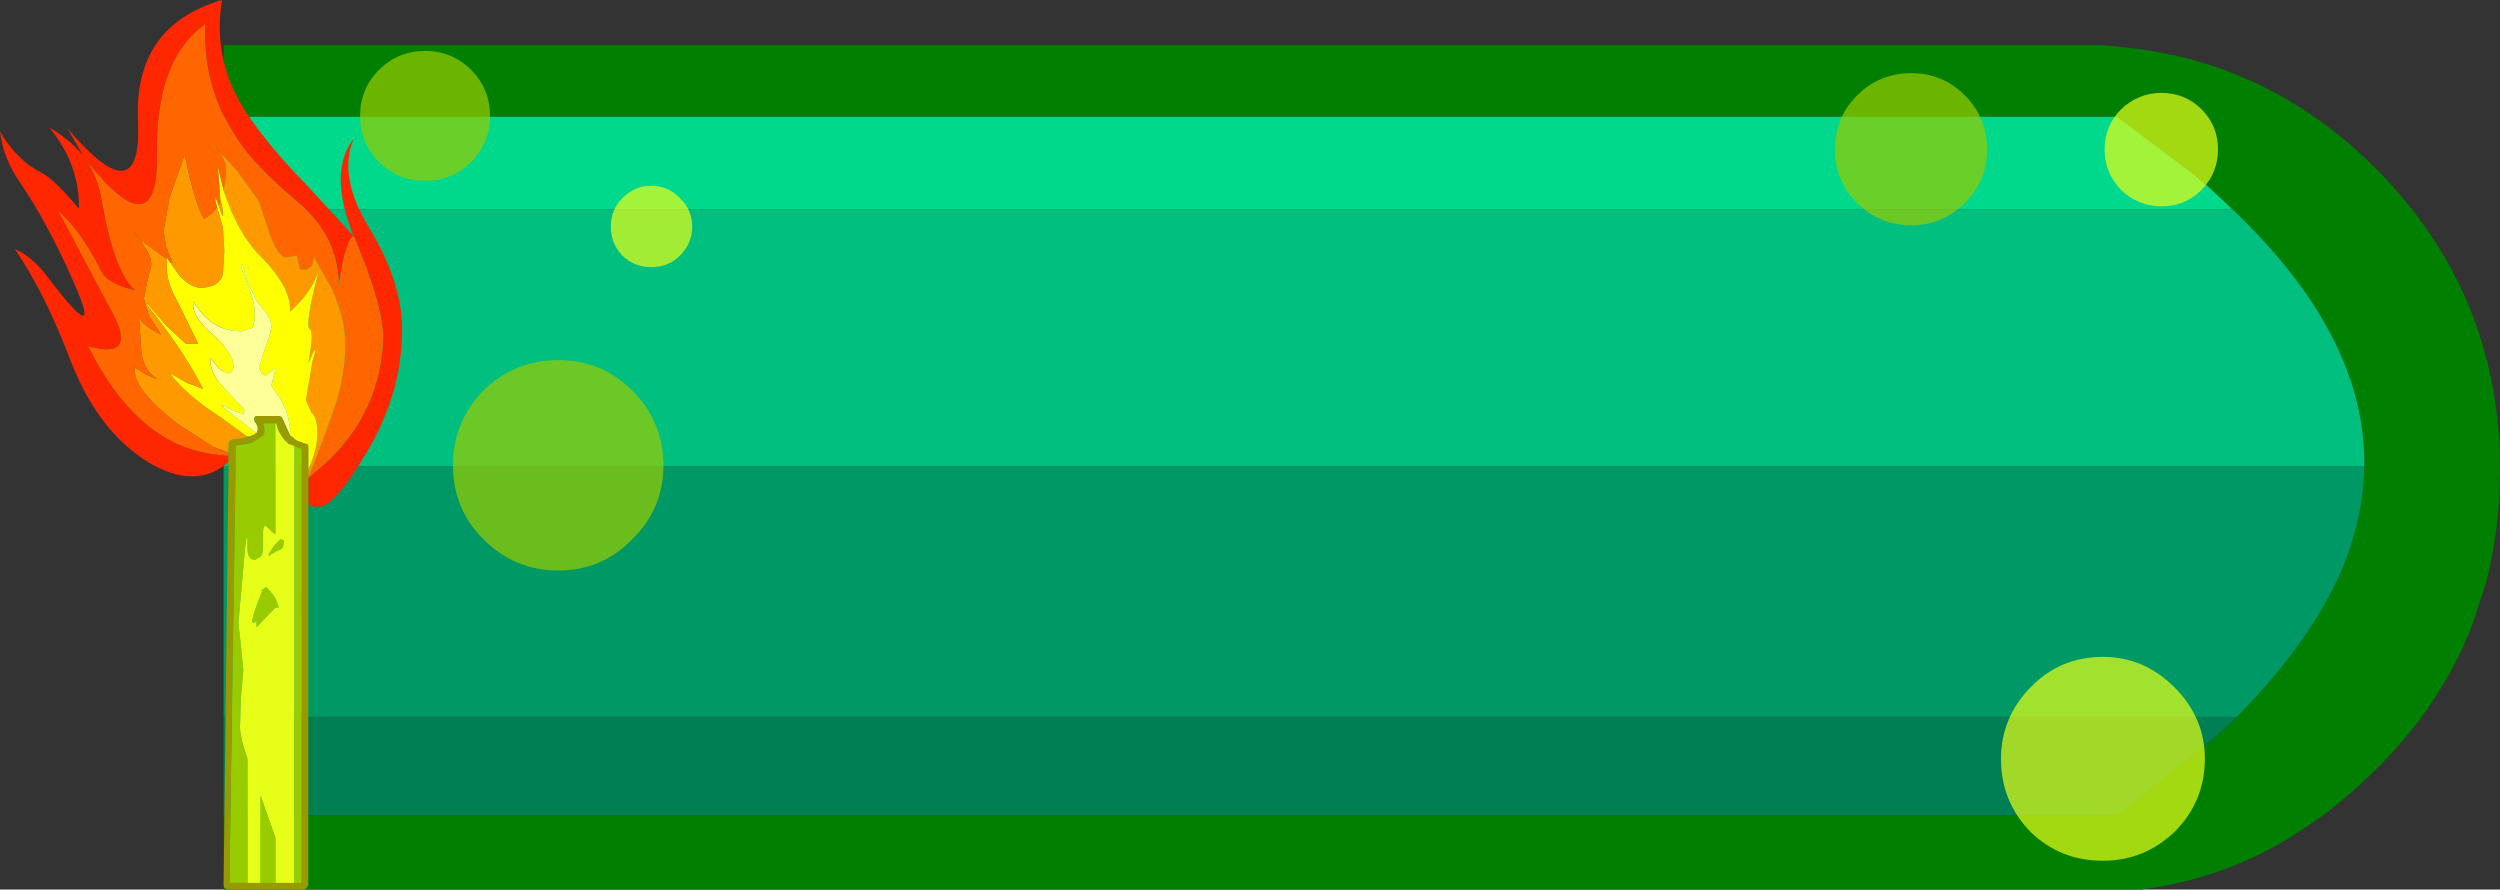 <?xml version="1.0" encoding="UTF-8" standalone="no"?>
<svg xmlns:ffdec="https://www.free-decompiler.com/flash" xmlns:xlink="http://www.w3.org/1999/xlink" ffdec:objectType="shape" height="54.1px" width="152.05px" xmlns="http://www.w3.org/2000/svg">
  <rect width="100%" height="100%" fill="#333333" stroke="none"/>
  <g transform="matrix(1.0, 0.0, 0.0, 1.0, 76.0, 27.05)">
    <path d="M-62.4 -19.95 L-62.4 -24.3 51.9 -24.3 53.4 -24.15 Q62.1 -23.2 68.5 -16.8 76.05 -9.2 76.05 1.5 76.05 5.15 75.2 8.4 L74.4 10.85 Q72.55 15.75 68.5 19.75 66.15 22.1 63.55 23.7 L63.5 23.7 63.5 23.75 Q59.25 26.4 54.25 27.05 L-62.4 27.05 -62.4 22.55 52.8 22.55 58.95 17.6 60.05 16.55 Q64.4 12.15 66.35 7.8 67.75 4.55 67.8 1.3 67.9 -6.6 59.8 -14.3 L58.25 -15.75 57.8 -16.1 57.6 -16.3 52.75 -19.95 -62.4 -19.95" fill="#007f00" fill-rule="evenodd" stroke="none"/>
    <path d="M-62.4 -14.3 L-62.4 -19.95 52.75 -19.95 57.6 -16.3 57.8 -16.1 58.25 -15.75 59.8 -14.3 -62.4 -14.3" fill="#00d88c" fill-rule="evenodd" stroke="none"/>
    <path d="M-62.4 22.55 L-62.4 16.55 60.05 16.55 58.95 17.6 52.8 22.55 -62.4 22.55" fill="#007f54" fill-rule="evenodd" stroke="none"/>
    <path d="M-62.4 16.55 L-62.4 1.3 67.8 1.3 Q67.75 4.55 66.35 7.8 64.4 12.15 60.05 16.55 L-62.4 16.55" fill="#009965" fill-rule="evenodd" stroke="none"/>
    <path d="M-62.4 1.3 L-62.4 -14.3 59.8 -14.3 Q67.9 -6.6 67.8 1.3 L-62.4 1.3" fill="#00bf7f" fill-rule="evenodd" stroke="none"/>
    <path d="M-62.1 1.05 Q-64.1 2.8 -67.0 1.05 -70.05 -0.85 -71.7 -5.1 -73.3 -9.3 -75.1 -11.9 -74.0 -11.45 -72.95 -10.0 -69.5 -5.5 -71.75 -10.4 -73.15 -13.55 -74.85 -16.05 -75.8 -17.45 -76.0 -19.05 -75.0 -17.3 -73.4 -16.5 -72.65 -16.1 -71.2 -14.35 -71.15 -17.05 -73.0 -19.3 -71.8 -18.6 -70.95 -17.6 L-71.9 -19.25 Q-67.45 -14.0 -67.6 -19.4 L-67.6 -19.55 Q-67.95 -25.45 -62.5 -27.05 -63.1 -23.4 -61.05 -20.25 -59.7 -18.2 -57.4 -15.85 L-54.5 -12.7 Q-55.0 -12.4 -55.4 -9.65 -55.4 -12.7 -57.95 -14.8 -60.45 -16.9 -61.55 -18.55 -63.7 -21.75 -63.5 -25.6 -66.55 -23.45 -66.45 -17.75 -66.35 -11.75 -70.75 -17.3 -70.0 -16.15 -69.8 -14.75 -69.05 -10.5 -67.8 -9.4 -69.45 -9.8 -69.8 -10.5 -71.15 -13.15 -72.45 -14.2 L-69.0 -7.7 Q-67.8 -5.2 -70.65 -6.0 -67.4 0.55 -62.1 0.65 L-62.1 1.05 M-54.5 -12.7 Q-56.05 -16.6 -54.5 -18.6 -55.45 -16.3 -53.55 -13.2 -51.4 -9.65 -51.55 -6.6 -51.65 -2.95 -53.75 0.55 -55.85 4.05 -56.75 3.75 -57.05 3.85 -57.25 3.55 L-57.25 2.05 -57.0 1.8 Q-52.95 -1.4 -52.7 -6.35 L-52.7 -6.45 -52.7 -6.6 -52.7 -6.8 Q-52.85 -8.75 -54.3 -12.25 L-54.5 -12.7" fill="#ff2700" fill-rule="evenodd" stroke="none"/>
    <path d="M-62.1 0.65 Q-67.4 0.55 -70.65 -6.0 -67.8 -5.2 -69.0 -7.7 L-72.45 -14.2 Q-71.15 -13.15 -69.8 -10.5 -69.45 -9.8 -67.8 -9.4 -69.05 -10.5 -69.8 -14.75 -70.0 -16.15 -70.75 -17.3 -66.35 -11.75 -66.45 -17.75 -66.55 -23.45 -63.5 -25.6 -63.7 -21.75 -61.55 -18.55 -60.45 -16.9 -57.95 -14.8 -55.4 -12.7 -55.4 -9.65 -55.0 -12.4 -54.5 -12.7 L-54.3 -12.25 Q-52.85 -8.75 -52.7 -6.8 L-52.7 -6.6 -52.7 -6.45 -52.7 -6.35 Q-52.95 -1.4 -57.0 1.8 L-57.25 2.05 -57.25 2.0 Q-56.0 -1.15 -55.5 -2.75 -55.0 -4.5 -55.0 -6.1 -55.0 -7.7 -55.8 -9.45 L-56.9 -11.4 -57.0 -10.9 -57.35 -10.65 -57.75 -10.65 -57.95 -11.5 -58.25 -11.45 -58.6 -11.4 Q-59.1 -11.4 -59.6 -12.85 L-60.25 -14.8 -61.55 -16.6 -62.85 -18.05 -62.9 -18.3 -63.0 -18.3 -62.85 -18.05 -62.55 -17.6 Q-62.25 -17.2 -62.25 -16.8 -62.25 -16.05 -62.4 -15.45 L-62.75 -16.95 -62.6 -14.9 -62.7 -14.55 -62.9 -15.1 -62.9 -14.85 -62.8 -14.45 Q-63.15 -13.95 -63.6 -13.75 -64.15 -14.7 -64.75 -17.55 L-64.8 -17.55 -65.7 -15.0 -66.05 -13.0 -65.9 -12.05 -65.5 -11.05 -65.55 -11.05 -65.8 -11.3 -65.85 -11.45 -65.85 -11.3 -66.7 -11.9 -67.45 -12.45 -67.8 -12.9 -67.85 -12.9 -67.45 -12.45 -67.2 -12.0 Q-66.8 -11.5 -66.8 -10.9 L-67.05 -9.9 -67.25 -8.9 -66.95 -7.85 -66.2 -6.7 Q-67.45 -7.3 -67.55 -7.85 L-67.4 -5.6 Q-67.25 -4.5 -66.45 -4.0 L-66.5 -4.0 -67.25 -4.35 -67.8 -4.7 -67.8 -4.8 -67.85 -4.8 -67.8 -4.7 Q-68.0 -3.4 -65.1 -1.2 L-63.0 0.15 -62.1 0.45 -62.1 0.65" fill="#ff6600" fill-rule="evenodd" stroke="none"/>
    <path d="M-62.1 0.45 L-63.0 0.15 -65.1 -1.2 Q-68.0 -3.4 -67.8 -4.7 L-67.85 -4.8 -67.8 -4.8 -67.8 -4.7 -67.25 -4.35 -66.5 -4.0 -66.45 -4.0 Q-67.25 -4.5 -67.4 -5.6 L-67.55 -7.85 Q-67.45 -7.3 -66.2 -6.7 L-66.95 -7.85 -67.25 -8.9 -67.05 -9.9 -66.8 -10.9 Q-66.8 -11.5 -67.2 -12.0 L-67.45 -12.45 -67.85 -12.9 -67.8 -12.9 -67.45 -12.45 -66.7 -11.9 -65.85 -11.3 -65.85 -10.65 Q-65.85 -9.85 -65.15 -8.6 L-63.95 -6.15 -64.7 -6.15 -65.85 -7.2 -67.05 -8.6 -67.05 -8.5 Q-64.85 -5.75 -63.65 -3.4 L-64.6 -3.75 -65.75 -4.4 -65.6 -4.25 Q-64.6 -2.95 -62.55 -1.65 L-60.95 -0.5 -61.0 -0.45 -61.9 -0.3 -62.05 -0.2 -62.1 -0.05 -62.1 0.45 M-65.8 -11.3 L-65.55 -11.05 -65.5 -11.05 -65.9 -12.05 -66.05 -13.0 -65.7 -15.0 -64.8 -17.55 -64.75 -17.55 Q-64.15 -14.7 -63.6 -13.75 -63.15 -13.95 -62.8 -14.45 L-62.45 -13.25 -62.35 -11.8 -62.45 -10.35 Q-62.7 -9.55 -63.8 -9.55 -64.4 -9.55 -65.1 -10.3 L-65.8 -11.3 M-62.7 -14.55 L-62.6 -14.9 -62.5 -14.55 Q-62.3 -13.3 -62.7 -14.55 M-62.4 -15.45 Q-62.25 -16.05 -62.25 -16.8 -62.25 -17.2 -62.55 -17.6 L-62.85 -18.05 -63.0 -18.3 -62.9 -18.3 -62.85 -18.05 -61.55 -16.6 -60.25 -14.8 -59.6 -12.85 Q-59.1 -11.4 -58.6 -11.4 L-58.25 -11.45 -57.95 -11.5 -57.75 -10.65 -57.35 -10.65 -57.0 -10.9 -56.9 -11.4 -55.8 -9.45 Q-55.0 -7.7 -55.0 -6.1 -55.0 -4.5 -55.5 -2.75 -56.0 -1.15 -57.25 2.0 L-57.25 1.5 Q-56.7 0.3 -56.7 -0.7 -56.7 -1.65 -57.05 -1.95 L-57.4 -2.7 -57.0 -5.05 Q-56.55 -6.55 -57.25 -4.95 -56.9 -6.9 -57.15 -7.0 -57.5 -7.2 -56.6 -10.65 -57.0 -9.3 -58.35 -8.1 -58.3 -9.6 -60.15 -11.45 -61.55 -12.85 -62.4 -15.45" fill="#ff9900" fill-rule="evenodd" stroke="none"/>
    <path d="M-65.85 -11.3 L-65.85 -11.45 -65.8 -11.3 -65.1 -10.3 Q-64.4 -9.55 -63.8 -9.55 -62.7 -9.55 -62.45 -10.35 L-62.35 -11.8 -62.45 -13.25 -62.8 -14.45 -62.9 -14.85 -62.9 -15.1 -62.7 -14.55 Q-62.3 -13.3 -62.5 -14.55 L-62.6 -14.9 -62.75 -16.95 -62.4 -15.45 Q-61.55 -12.85 -60.15 -11.45 -58.3 -9.6 -58.35 -8.1 -57.0 -9.3 -56.6 -10.65 -57.5 -7.2 -57.15 -7.0 -56.9 -6.9 -57.25 -4.95 -56.55 -6.55 -57.0 -5.05 L-57.4 -2.7 -57.05 -1.95 Q-56.7 -1.65 -56.7 -0.7 -56.7 0.3 -57.25 1.5 L-57.25 0.1 -57.3 -0.05 -57.4 -0.05 -57.95 -0.25 -58.15 -0.4 -58.2 -0.45 -58.35 -0.55 Q-58.35 -1.75 -58.9 -2.7 L-59.5 -3.6 -59.35 -4.2 -59.25 -4.65 -59.85 -4.2 -60.1 -4.35 -60.25 -4.7 -59.85 -5.95 Q-59.5 -6.9 -59.5 -7.2 -59.5 -7.6 -59.85 -8.05 L-60.4 -8.75 -60.95 -9.9 -61.25 -10.95 -61.3 -10.9 -61.3 -10.75 -60.8 -9.35 Q-60.5 -8.6 -60.5 -7.95 -60.5 -7.35 -60.65 -7.1 L-61.3 -6.9 Q-63.2 -6.9 -64.25 -8.75 L-64.25 -8.5 Q-64.25 -7.7 -63.0 -6.65 -61.8 -5.55 -61.8 -4.8 -61.8 -4.35 -62.1 -4.35 -62.35 -4.35 -62.75 -4.7 L-63.2 -5.3 -63.2 -5.1 Q-63.2 -4.45 -62.65 -3.75 L-61.15 -2.15 -61.15 -1.85 -61.75 -2.05 -62.5 -2.4 -62.5 -2.35 -60.4 -0.7 -60.8 -0.5 -60.95 -0.5 -62.55 -1.65 Q-64.6 -2.95 -65.6 -4.25 L-65.75 -4.4 -64.6 -3.75 -63.65 -3.4 Q-64.85 -5.75 -67.05 -8.5 L-67.05 -8.6 -65.85 -7.2 -64.7 -6.15 -63.95 -6.15 -65.15 -8.6 Q-65.85 -9.85 -65.85 -10.65 L-65.85 -11.3" fill="#ffff00" fill-rule="evenodd" stroke="none"/>
    <path d="M-60.4 -0.7 L-62.5 -2.35 -62.5 -2.4 -61.75 -2.05 -61.15 -1.85 -61.15 -2.15 -62.65 -3.75 Q-63.2 -4.45 -63.2 -5.1 L-63.2 -5.3 -62.75 -4.7 Q-62.35 -4.35 -62.1 -4.35 -61.8 -4.35 -61.8 -4.8 -61.8 -5.55 -63.0 -6.65 -64.25 -7.7 -64.25 -8.5 L-64.25 -8.75 Q-63.2 -6.9 -61.3 -6.9 L-60.65 -7.1 Q-60.5 -7.35 -60.5 -7.95 -60.5 -8.6 -60.8 -9.35 L-61.3 -10.75 -61.3 -10.9 -61.25 -10.95 -60.95 -9.9 -60.4 -8.75 -59.85 -8.05 Q-59.5 -7.6 -59.5 -7.2 -59.5 -6.9 -59.85 -5.95 L-60.25 -4.7 -60.1 -4.35 -59.85 -4.2 -59.25 -4.65 -59.35 -4.2 -59.5 -3.6 -58.9 -2.7 Q-58.35 -1.75 -58.35 -0.55 L-58.8 -1.55 -58.9 -1.7 -59.05 -1.75 -60.4 -1.75 -60.5 -1.7 -60.55 -1.55 -60.5 -1.4 Q-60.25 -1.1 -60.35 -0.8 L-60.4 -0.7" fill="#ffff99" fill-rule="evenodd" stroke="none"/>
    <path d="M-62.1 1.05 L-62.1 0.65 -62.1 0.45 -62.1 -0.05 -62.05 -0.2 -61.9 -0.3 -61.0 -0.45 -60.95 -0.5 -60.8 -0.5 -60.4 -0.7 -60.35 -0.8 Q-60.25 -1.1 -60.5 -1.4 L-60.55 -1.55 -60.5 -1.7 -60.4 -1.75 -59.05 -1.75 -58.9 -1.7 -58.8 -1.55 -58.35 -0.55 -58.2 -0.45 -58.15 -0.4 -57.95 -0.25 -57.4 -0.05 -57.3 -0.05 -57.25 0.1 -57.25 1.5 -57.25 2.0 -57.25 2.05 -57.25 3.55 -57.25 26.8 -57.35 26.95 -57.5 27.05 -62.2 27.05 -62.35 26.95 -62.4 26.8 -62.1 1.05 M-59.25 -1.3 L-60.0 -1.3 Q-59.85 -0.95 -59.95 -0.6 L-60.15 -0.45 -60.7 -0.1 -60.75 -0.1 -60.95 -0.05 -61.65 0.05 -62.05 26.65 -60.95 26.65 -60.15 26.65 -59.25 26.65 -58.1 26.65 -57.65 26.65 -57.65 0.25 -58.1 0.1 -58.15 0.05 -58.45 -0.05 -58.55 -0.15 Q-59.05 -0.6 -59.2 -1.3 L-59.25 -1.3" fill="#999900" fill-rule="evenodd" stroke="none"/>
    <path d="M-60.95 26.65 L-62.05 26.65 -61.65 0.05 -60.95 -0.05 -60.75 -0.1 -60.7 -0.1 -60.15 -0.45 -59.95 -0.6 Q-59.85 -0.95 -60.0 -1.3 L-59.25 -1.3 -59.25 5.45 -59.45 5.3 -59.75 5.0 -59.8 4.95 -59.95 4.95 -60.0 5.25 -60.0 6.2 Q-60.0 6.65 -60.15 6.8 L-60.5 7.0 Q-60.9 7.0 -60.95 6.4 L-60.95 6.2 -60.95 5.65 -61.0 5.6 -61.1 6.35 -61.5 10.85 -61.35 12.2 -61.2 13.7 -61.35 15.4 -61.4 17.05 Q-61.45 17.65 -60.95 19.1 L-60.95 26.65 M-58.1 0.1 L-57.65 0.25 -57.65 26.65 -58.1 26.65 -58.1 0.1 M-59.25 26.65 L-60.15 26.65 -60.15 21.35 -59.25 23.9 -59.25 26.65 M-59.65 6.65 L-59.4 6.25 -59.25 6.05 -58.95 5.75 -58.75 5.8 -58.75 6.0 Q-58.75 6.25 -58.9 6.35 L-59.25 6.5 -59.3 6.55 -59.6 6.7 -59.65 6.8 -59.65 6.65 M-59.05 9.9 L-59.25 9.9 -60.4 11.1 -60.4 10.7 -60.5 10.8 Q-60.95 11.1 -60.05 8.9 L-60.1 8.9 -60.1 8.85 -59.8 8.65 -59.45 9.05 -59.25 9.35 -59.1 9.7 -59.05 9.9" fill="#99cc00" fill-rule="evenodd" stroke="none"/>
    <path d="M-59.25 -1.3 L-59.2 -1.3 Q-59.05 -0.6 -58.55 -0.15 L-58.45 -0.05 -58.15 0.05 -58.1 0.1 -58.1 26.65 -59.25 26.65 -59.25 23.9 -60.15 21.35 -60.15 26.65 -60.95 26.65 -60.95 19.1 Q-61.45 17.65 -61.4 17.05 L-61.35 15.4 -61.2 13.7 -61.35 12.2 -61.5 10.85 -61.1 6.35 -61.0 5.6 -60.95 5.65 -60.95 6.2 -60.95 6.4 Q-60.9 7.0 -60.5 7.0 L-60.15 6.8 Q-60.0 6.65 -60.0 6.2 L-60.0 5.25 -59.95 4.95 -59.8 4.95 -59.75 5.0 -59.45 5.3 -59.25 5.45 -59.25 -1.3 M-59.65 6.65 L-59.65 6.8 -59.6 6.7 -59.3 6.55 -59.25 6.5 -58.9 6.35 Q-58.75 6.25 -58.75 6.0 L-58.75 5.8 -58.95 5.75 -59.25 6.05 -59.4 6.25 -59.65 6.65 M-59.05 9.9 L-59.1 9.7 -59.25 9.35 -59.45 9.05 -59.8 8.65 -60.1 8.85 -60.1 8.9 -60.05 8.9 Q-60.95 11.1 -60.5 10.8 L-60.4 10.7 -60.4 11.1 -59.25 9.9 -59.05 9.9" fill="#e7ff18" fill-rule="evenodd" stroke="none"/>
    <path d="M-37.55 -3.3 Q-35.65 -1.4 -35.65 1.25 -35.65 3.9 -37.55 5.75 -39.4 7.65 -42.05 7.65 -44.7 7.65 -46.6 5.75 -48.45 3.9 -48.45 1.25 -48.45 -1.4 -46.6 -3.3 -44.7 -5.15 -42.05 -5.15 -39.4 -5.15 -37.55 -3.3" fill="#99cc00" fill-opacity="0.702" fill-rule="evenodd" stroke="none"/>
    <path d="M55.45 -14.5 Q54.05 -14.5 53.0 -15.5 52.0 -16.55 52.0 -17.95 52.0 -19.4 53.0 -20.4 54.05 -21.4 55.45 -21.4 56.9 -21.4 57.9 -20.4 58.9 -19.4 58.9 -17.95 58.9 -16.55 57.9 -15.5 56.9 -14.5 55.45 -14.5" fill="#e7ff18" fill-opacity="0.702" fill-rule="evenodd" stroke="none"/>
    <path d="M36.95 -14.7 Q35.6 -16.05 35.6 -17.95 35.6 -19.9 36.95 -21.25 38.3 -22.6 40.25 -22.6 42.15 -22.6 43.5 -21.25 44.85 -19.9 44.85 -17.95 44.85 -16.05 43.5 -14.7 42.15 -13.35 40.25 -13.35 38.3 -13.35 36.95 -14.7" fill="#99cc00" fill-opacity="0.702" fill-rule="evenodd" stroke="none"/>
    <path d="M45.7 19.1 Q45.7 16.6 47.5 14.75 49.3 12.9 51.9 12.9 54.4 12.9 56.25 14.75 58.1 16.6 58.1 19.1 58.1 21.7 56.25 23.55 54.4 25.3 51.9 25.3 49.3 25.3 47.5 23.55 45.7 21.7 45.7 19.1" fill="#e7ff18" fill-opacity="0.702" fill-rule="evenodd" stroke="none"/>
    <path d="M-33.9 -13.25 Q-33.9 -12.25 -34.65 -11.5 -35.35 -10.8 -36.4 -10.8 -37.4 -10.8 -38.15 -11.5 -38.85 -12.25 -38.85 -13.25 -38.85 -14.3 -38.15 -15.0 -37.4 -15.75 -36.4 -15.75 -35.35 -15.75 -34.65 -15.0 -33.9 -14.3 -33.9 -13.25" fill="#e7ff18" fill-opacity="0.702" fill-rule="evenodd" stroke="none"/>
    <path d="M-52.95 -17.2 Q-54.1 -18.35 -54.1 -20.0 -54.1 -21.65 -52.95 -22.8 -51.8 -23.95 -50.15 -23.95 -48.5 -23.95 -47.35 -22.8 -46.2 -21.65 -46.2 -20.0 -46.2 -18.35 -47.35 -17.2 -48.5 -16.05 -50.15 -16.05 -51.8 -16.05 -52.95 -17.2" fill="#99cc00" fill-opacity="0.702" fill-rule="evenodd" stroke="none"/>
  </g>
</svg>
